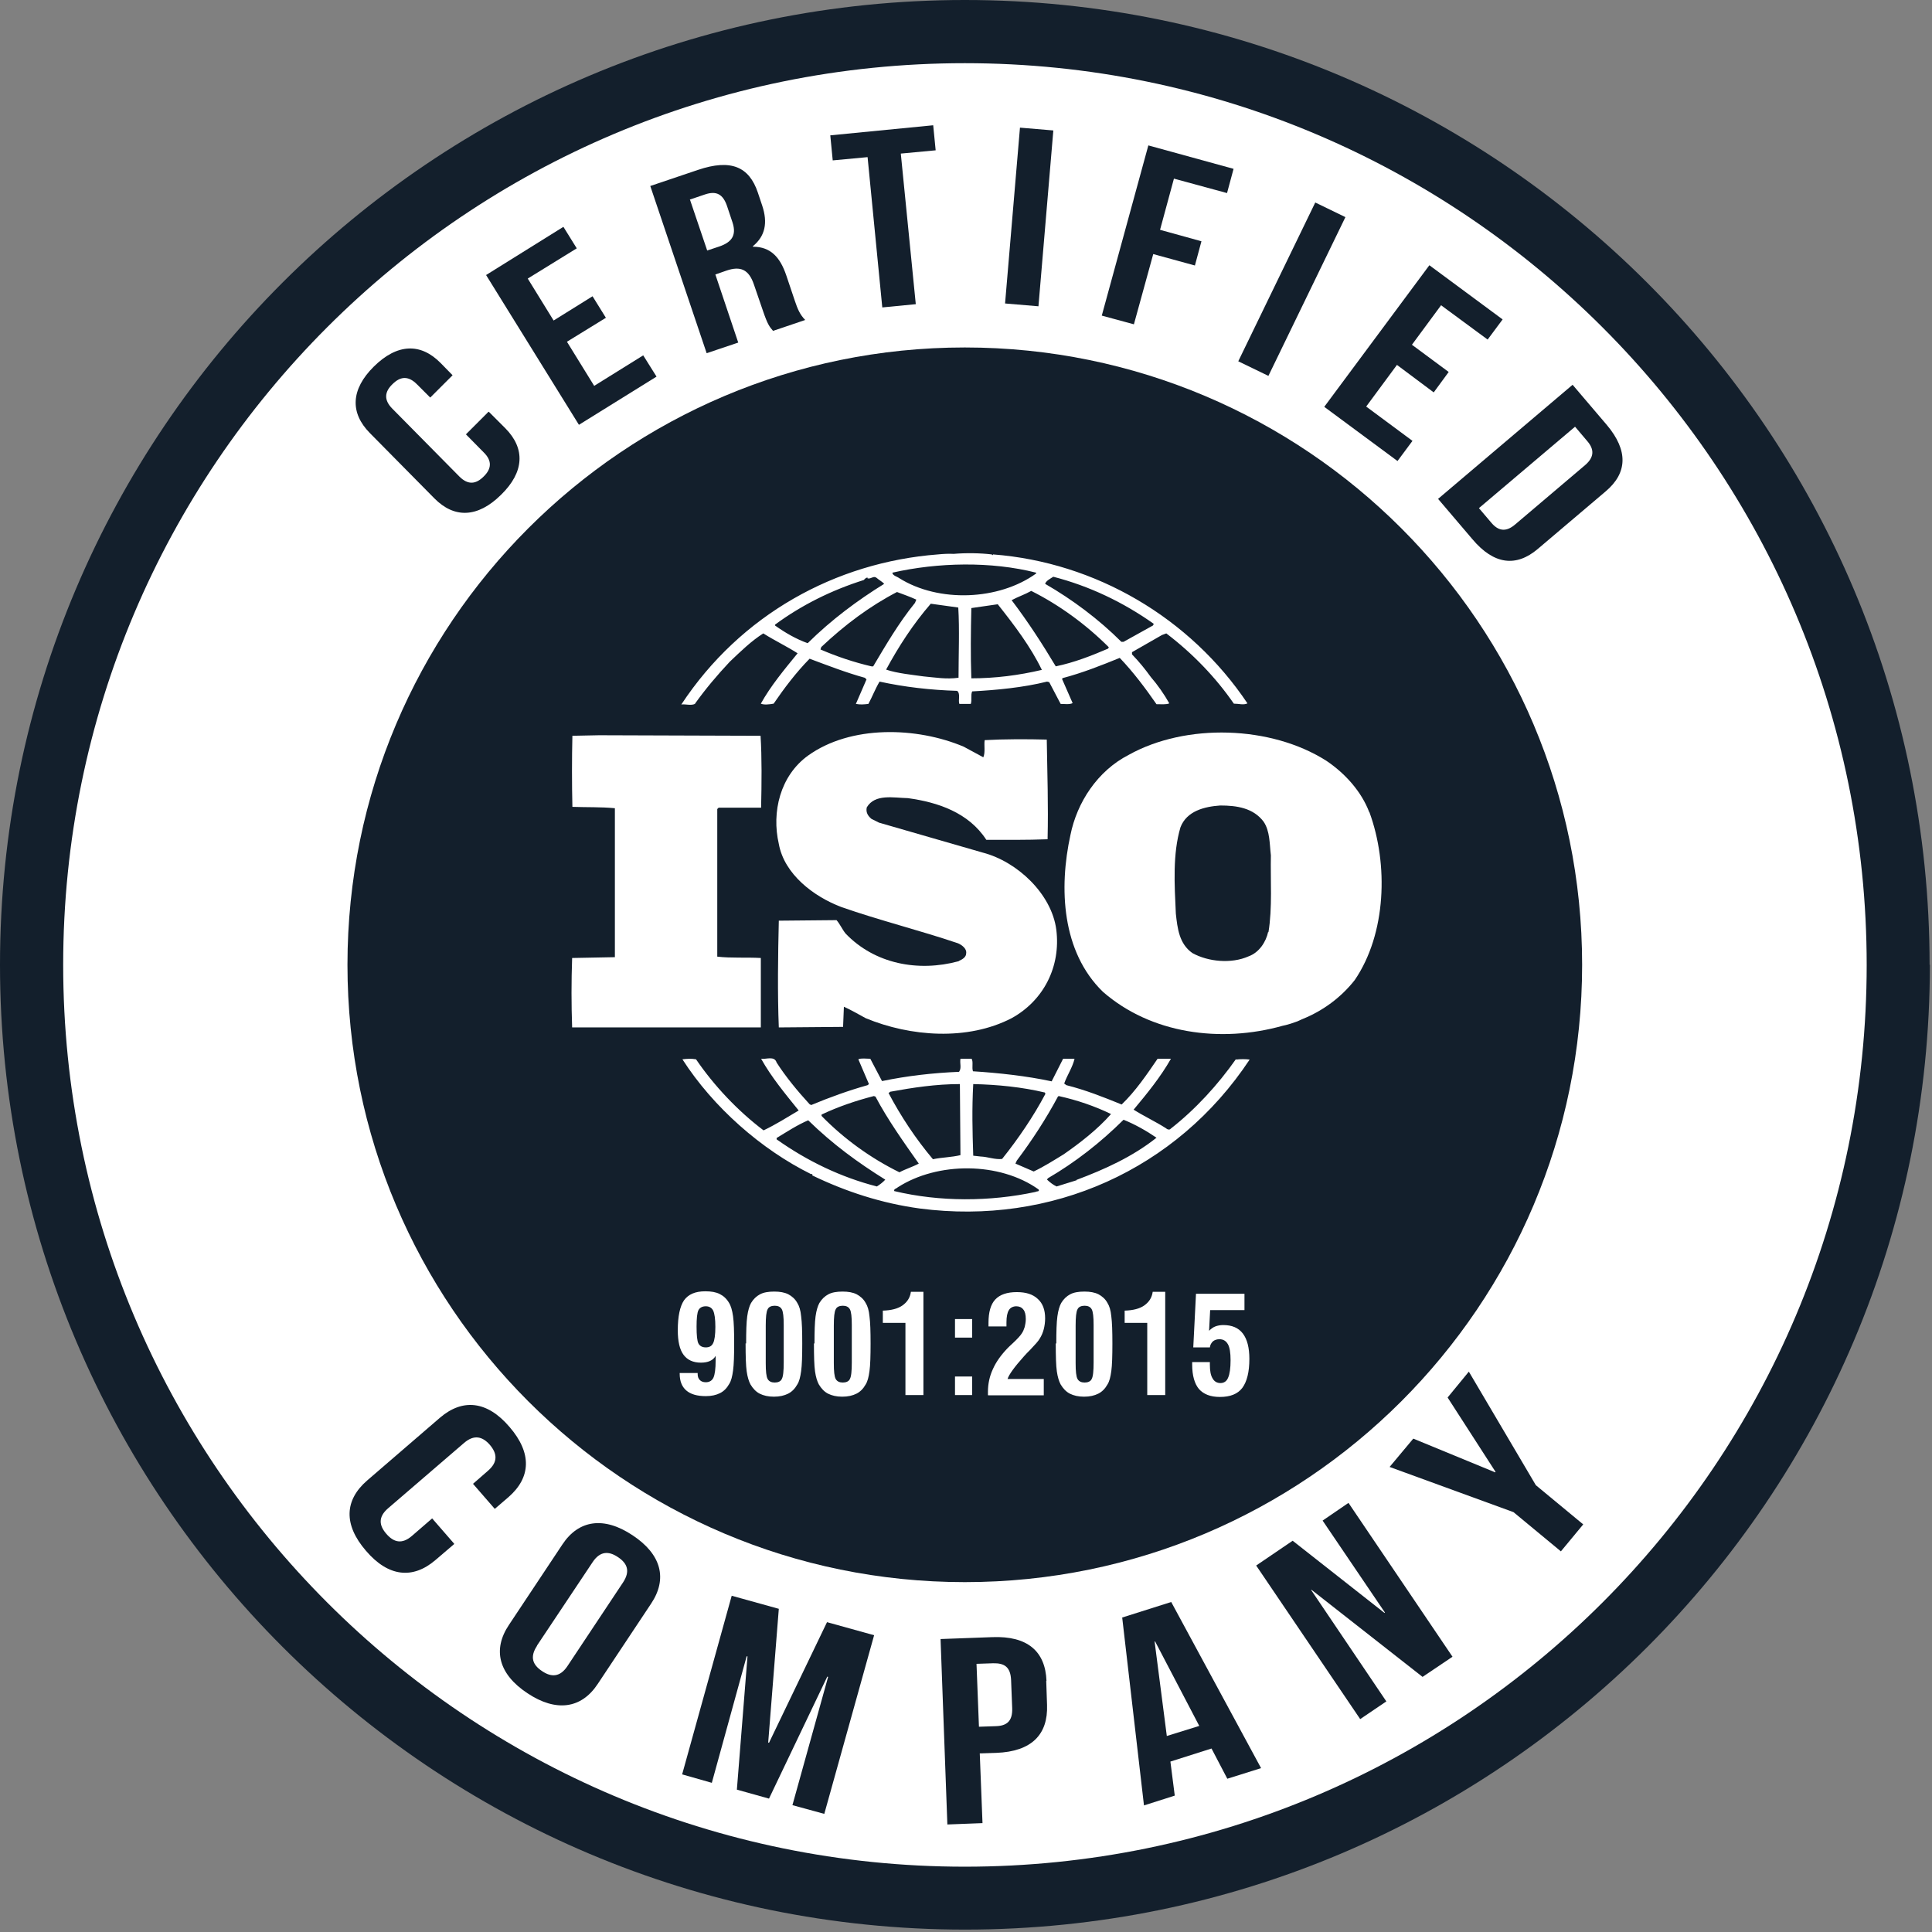 <svg width="118" height="118" viewBox="0 0 118 118" fill="none" xmlns="http://www.w3.org/2000/svg">
<rect x="0" y="0" width="118" height="118" fill="#808080" stroke="none"/>
<g clip-path="url(#clip0_54_106)">
<path fill-rule="evenodd" clip-rule="evenodd" d="M117.87 58.927C117.87 91.475 91.492 117.853 58.943 117.853C26.395 117.853 0 91.475 0 58.927C0 26.378 26.378 0 58.927 0C91.475 0 117.853 26.378 117.853 58.927" fill="#131F2C"/>
<path d="M114.011 58.927C114.011 89.346 89.346 114.011 58.927 114.011C28.507 114.011 3.859 89.346 3.859 58.927C3.859 28.507 28.507 3.859 58.927 3.859C89.346 3.859 114.011 28.524 114.011 58.943" fill="white"/>
<path d="M96.631 58.927C96.631 79.75 79.75 96.631 58.927 96.631C38.104 96.631 21.222 79.75 21.222 58.927C21.222 38.103 38.104 21.222 58.927 21.222C79.75 21.222 96.631 38.103 96.631 58.927Z" fill="#131F2C"/>
<path d="M77.455 56.914C77.322 57.53 76.906 58.178 76.257 58.411C75.209 58.877 73.796 58.744 72.831 58.212C72.016 57.646 71.916 56.698 71.816 55.8C71.733 54.02 71.617 52.158 72.099 50.528C72.482 49.53 73.563 49.264 74.527 49.197C75.542 49.197 76.54 49.347 77.172 50.178C77.571 50.761 77.538 51.542 77.621 52.241C77.588 53.704 77.721 55.451 77.471 56.948M83.625 49.596C83.159 48.366 82.178 47.251 81.014 46.469C77.621 44.307 72.432 44.158 68.939 46.104C67.026 47.085 65.779 49.014 65.38 50.993C64.665 54.253 64.848 58.129 67.359 60.573C70.286 63.135 74.544 63.717 78.336 62.652C78.519 62.619 79.085 62.469 79.484 62.27L79.6 62.22C80.781 61.738 81.895 60.939 82.743 59.858C84.673 57.031 84.806 52.79 83.642 49.613L83.625 49.596Z" fill="white"/>
<path d="M46.469 58.511C45.605 58.461 44.64 58.528 43.808 58.428V49.413L43.892 49.33H46.486C46.519 47.833 46.536 46.27 46.453 44.939L36.59 44.906L34.96 44.939C34.927 46.303 34.927 47.9 34.96 49.28C35.858 49.313 36.69 49.28 37.555 49.363V58.461L34.944 58.511C34.894 59.941 34.894 61.338 34.944 62.752H46.469V58.511Z" fill="white"/>
<path d="M65.762 72.083L64.532 72.465C64.315 72.365 64.132 72.216 63.95 72.049L63.999 71.966C65.679 70.985 67.193 69.804 68.623 68.39C69.322 68.673 70.004 69.056 70.635 69.488C69.172 70.652 67.475 71.417 65.746 72.066M63.251 72.798C60.473 73.397 57.397 73.413 54.619 72.748C54.569 72.615 54.752 72.598 54.835 72.515C57.264 70.952 61.056 70.952 63.434 72.648C63.517 72.798 63.301 72.748 63.251 72.798ZM53.555 72.465C51.359 71.9 49.313 70.918 47.434 69.588V69.505C48.066 69.122 48.698 68.706 49.363 68.424C50.86 69.887 52.39 71.001 54.07 72.049C53.937 72.199 53.721 72.365 53.555 72.465ZM50.178 68.074C51.193 67.592 52.274 67.226 53.372 66.943L53.471 66.977C54.22 68.39 55.168 69.721 56.116 71.068C55.75 71.268 55.301 71.401 54.935 71.6C53.205 70.752 51.559 69.571 50.178 68.157V68.074ZM54.386 66.677C55.75 66.428 57.164 66.212 58.627 66.212L58.661 70.552C58.112 70.686 57.513 70.686 56.981 70.802C55.916 69.538 55.018 68.174 54.27 66.76L54.403 66.661L54.386 66.677ZM59.442 66.212C60.939 66.245 62.419 66.394 63.816 66.727L63.85 66.81C63.118 68.191 62.203 69.538 61.205 70.785C60.756 70.835 60.34 70.652 59.891 70.636L59.442 70.586C59.392 69.072 59.359 67.742 59.442 66.212ZM64.582 66.993L64.665 66.943C65.796 67.193 66.86 67.559 67.858 68.041C67.026 68.989 65.945 69.821 64.964 70.503C64.365 70.868 63.767 71.251 63.135 71.55L62.02 71.068L62.103 70.885C63.051 69.621 63.883 68.34 64.615 66.977L64.582 66.993ZM75.492 64.681C74.394 66.245 73.014 67.758 71.5 68.939C71.451 69.022 71.284 68.989 71.234 68.922C70.586 68.507 69.87 68.174 69.238 67.775C70.07 66.777 70.885 65.779 71.517 64.665H70.702C70.053 65.613 69.371 66.627 68.507 67.459C67.359 66.993 66.311 66.577 65.13 66.278L64.997 66.178C65.18 65.663 65.513 65.18 65.629 64.665H64.931L64.232 66.045C62.685 65.713 60.989 65.53 59.426 65.43C59.343 65.197 59.459 64.864 59.343 64.665H58.661C58.611 64.981 58.744 65.214 58.577 65.463C56.964 65.53 55.384 65.713 53.871 66.029L53.155 64.665C52.889 64.665 52.607 64.615 52.424 64.698L53.072 66.212L52.989 66.278C51.808 66.611 50.661 67.026 49.546 67.492L49.447 67.442C48.715 66.644 48 65.779 47.434 64.898C47.301 64.465 46.785 64.715 46.486 64.665C47.118 65.796 47.95 66.794 48.781 67.825C48.083 68.241 47.367 68.69 46.636 69.039C45.072 67.858 43.609 66.311 42.511 64.698C42.195 64.648 41.995 64.665 41.679 64.698C43.559 67.625 46.486 70.203 49.546 71.717C49.546 71.717 49.546 71.7 49.58 71.7C49.596 71.7 49.663 71.75 49.596 71.783C51.659 72.781 53.854 73.496 56.182 73.812C64.216 74.86 71.866 71.451 76.324 64.715C76.091 64.681 75.742 64.681 75.492 64.715V64.681Z" fill="white"/>
<path d="M47.334 38.153C48.981 36.939 50.81 36.041 52.756 35.426C52.839 35.343 52.889 35.276 52.989 35.276V35.326C53.205 35.376 53.355 35.143 53.538 35.293C53.688 35.426 53.887 35.526 54.004 35.659C52.39 36.657 50.794 37.837 49.33 39.284C48.632 39.035 47.966 38.652 47.334 38.203V38.153ZM63.284 34.977V35.027C61.006 36.673 57.33 36.823 54.918 35.309C54.785 35.21 54.519 35.16 54.503 34.977C57.28 34.345 60.54 34.278 63.284 34.977ZM64.332 35.226C66.527 35.792 68.59 36.773 70.469 38.103L70.419 38.203L68.623 39.201H68.49C67.11 37.821 65.48 36.607 63.833 35.659C63.883 35.476 64.149 35.343 64.332 35.226ZM67.675 39.617C66.66 40.05 65.613 40.465 64.482 40.698C63.667 39.334 62.785 37.971 61.787 36.657C62.153 36.457 62.602 36.307 62.985 36.091C64.681 36.939 66.328 38.137 67.725 39.534L67.675 39.617ZM59.326 41.43C59.276 40.066 59.293 38.553 59.326 37.139C59.841 37.056 60.423 36.989 60.939 36.906C61.954 38.187 62.952 39.501 63.633 40.914C62.22 41.247 60.789 41.43 59.309 41.43H59.326ZM58.528 41.397C57.796 41.496 57.147 41.38 56.415 41.313C55.717 41.214 54.819 41.13 54.12 40.898C54.885 39.484 55.767 38.12 56.848 36.873L58.528 37.106C58.611 38.436 58.544 39.983 58.544 41.397H58.528ZM53.322 40.698H53.222C52.157 40.449 51.11 40.099 50.112 39.667L50.162 39.517C51.609 38.153 53.122 37.023 54.785 36.158C55.184 36.307 55.567 36.44 55.966 36.623L55.883 36.823C54.885 38.054 54.103 39.401 53.322 40.715V40.698ZM42.461 42.96C43.093 42.078 43.792 41.247 44.573 40.415C45.255 39.767 45.887 39.151 46.619 38.686C47.301 39.118 48.066 39.484 48.715 39.9C47.9 40.898 47.068 41.896 46.469 42.977C46.652 43.06 46.985 43.027 47.251 42.977C47.9 42.029 48.615 41.081 49.447 40.232C50.561 40.648 51.675 41.081 52.823 41.397L52.923 41.496L52.274 42.993C52.557 43.043 52.74 43.027 53.039 42.993C53.272 42.561 53.455 42.078 53.721 41.63C55.234 41.962 56.831 42.145 58.461 42.195C58.677 42.378 58.511 42.76 58.594 42.993H59.293C59.376 42.744 59.276 42.461 59.376 42.228C60.889 42.145 62.486 41.995 63.95 41.63L64.083 41.663L64.781 42.993C65.014 42.993 65.33 43.043 65.513 42.943L64.864 41.463L64.914 41.413C66.112 41.097 67.243 40.648 68.39 40.182C69.205 41.031 69.954 42.029 70.635 43.01C70.918 43.01 71.218 43.043 71.417 42.96C71.101 42.395 70.702 41.829 70.286 41.347C69.937 40.864 69.588 40.432 69.139 39.966V39.833L70.968 38.785L71.234 38.686C72.831 39.9 74.245 41.363 75.359 42.977C75.675 42.977 75.941 43.077 76.191 42.96C72.681 37.721 66.91 34.345 60.656 33.862L60.623 33.912L60.573 33.862C59.875 33.779 59.01 33.763 58.245 33.829C57.962 33.812 57.613 33.829 57.28 33.862C51.01 34.345 45.222 37.555 41.613 43.027C41.879 42.993 42.195 43.11 42.444 42.993L42.461 42.96Z" fill="white"/>
<path d="M58.544 58.71C56.083 59.376 53.422 58.877 51.642 57.014C51.442 56.764 51.309 56.449 51.093 56.199L47.567 56.232C47.517 58.311 47.484 60.706 47.567 62.752L51.492 62.719L51.542 61.488C51.991 61.688 52.44 61.954 52.873 62.187C55.6 63.317 59.093 63.584 61.787 62.187C63.75 61.105 64.798 59.026 64.515 56.781C64.232 54.602 62.137 52.623 60.024 52.074L53.688 50.245L53.222 50.012C53.006 49.829 52.873 49.613 52.939 49.313C53.438 48.465 54.586 48.731 55.451 48.748C57.28 48.997 59.16 49.629 60.241 51.293C61.388 51.293 62.719 51.309 63.983 51.259C64.033 49.147 63.966 47.301 63.933 45.172C62.752 45.139 61.322 45.139 60.141 45.205C60.091 45.505 60.191 45.954 60.058 46.253L58.86 45.605C55.983 44.39 51.958 44.274 49.347 46.153C47.65 47.384 47.118 49.596 47.567 51.542C47.9 53.388 49.679 54.752 51.392 55.401C53.721 56.216 56.149 56.814 58.511 57.613C58.744 57.712 59.06 57.945 59.01 58.228C59.01 58.461 58.777 58.594 58.594 58.677" fill="white"/>
<path fill-rule="evenodd" clip-rule="evenodd" d="M29.854 25.147L30.869 26.162C32.083 27.393 32.033 28.823 30.603 30.22C29.172 31.634 27.742 31.667 26.528 30.436L22.586 26.445C21.372 25.214 21.422 23.784 22.835 22.386C24.266 20.973 25.696 20.939 26.91 22.17L27.642 22.919L26.278 24.282L25.463 23.468C24.915 22.919 24.432 23.002 23.966 23.468C23.501 23.916 23.418 24.416 23.966 24.964L28.058 29.106C28.607 29.654 29.089 29.555 29.538 29.106C30.004 28.657 30.087 28.158 29.538 27.625L28.457 26.528L29.821 25.164L29.854 25.147Z" fill="#131F2C"/>
<path fill-rule="evenodd" clip-rule="evenodd" d="M33.813 19.576L36.191 18.095L37.006 19.409L34.627 20.873L36.291 23.567L39.285 21.704L40.099 23.002L35.359 25.946L29.688 16.798L34.411 13.854L35.226 15.168L32.233 17.014L33.813 19.576Z" fill="#131F2C"/>
<path fill-rule="evenodd" clip-rule="evenodd" d="M42.129 12.158L43.193 15.301L43.941 15.052C44.657 14.803 45.006 14.403 44.74 13.588L44.407 12.59C44.158 11.859 43.758 11.642 43.06 11.875L42.129 12.191V12.158ZM47.201 20.191C47.002 19.958 46.885 19.825 46.602 18.994L46.054 17.397C45.738 16.449 45.222 16.233 44.357 16.532L43.692 16.765L45.089 20.923L43.16 21.572L39.717 11.36L42.627 10.378C44.64 9.696 45.754 10.179 46.286 11.759L46.553 12.557C46.902 13.605 46.736 14.42 45.987 15.035V15.069C47.085 15.069 47.65 15.734 48.016 16.798L48.548 18.378C48.715 18.877 48.864 19.227 49.18 19.543L47.218 20.208L47.201 20.191Z" fill="#131F2C"/>
<path fill-rule="evenodd" clip-rule="evenodd" d="M50.711 8.266L56.997 7.651L57.147 9.181L55.018 9.38L55.933 18.578L53.887 18.777L52.989 9.597L50.86 9.796L50.711 8.266Z" fill="#131F2C"/>
<path d="M62.296 7.796L61.386 18.535L63.425 18.707L64.334 7.968L62.296 7.796Z" fill="#131F2C"/>
<path fill-rule="evenodd" clip-rule="evenodd" d="M70.852 14.037L73.38 14.736L72.981 16.216L70.436 15.518L69.255 19.808L67.293 19.276L70.137 8.881L75.342 10.312L74.943 11.792L71.7 10.91L70.852 14.037Z" fill="#131F2C"/>
<path d="M80.332 12.368L75.629 22.066L77.47 22.958L82.173 13.261L80.332 12.368Z" fill="#131F2C"/>
<path fill-rule="evenodd" clip-rule="evenodd" d="M86.236 21.056L88.481 22.719L87.567 23.966L85.321 22.287L83.442 24.831L86.269 26.927L85.355 28.158L80.881 24.848L87.301 16.2L91.775 19.509L90.86 20.74L88.016 18.644L86.236 21.056Z" fill="#131F2C"/>
<path fill-rule="evenodd" clip-rule="evenodd" d="M96.199 26.062L90.328 31.035L91.076 31.916C91.492 32.415 91.958 32.532 92.54 32.033L96.814 28.407C97.396 27.908 97.363 27.426 96.947 26.944L96.199 26.062ZM96.049 23.501L98.145 25.962C99.459 27.526 99.392 28.89 98.078 30.004L93.92 33.53C92.606 34.644 91.242 34.494 89.928 32.931L87.833 30.47L96.049 23.501Z" fill="#131F2C"/>
<path fill-rule="evenodd" clip-rule="evenodd" d="M27.742 94.303L26.594 95.284C25.214 96.465 23.717 96.315 22.353 94.718C20.973 93.122 21.039 91.625 22.42 90.427L26.877 86.585C28.258 85.405 29.754 85.554 31.118 87.151C32.499 88.748 32.432 90.245 31.052 91.442L30.22 92.157L28.89 90.627L29.804 89.829C30.42 89.296 30.37 88.781 29.921 88.249C29.472 87.733 28.956 87.6 28.341 88.132L23.7 92.124C23.085 92.656 23.152 93.172 23.601 93.687C24.05 94.203 24.549 94.336 25.164 93.804L26.395 92.739L27.725 94.269L27.742 94.303Z" fill="#131F2C"/>
<path fill-rule="evenodd" clip-rule="evenodd" d="M32.798 100.523C32.349 101.205 32.532 101.687 33.114 102.07C33.679 102.452 34.212 102.436 34.661 101.754L38.054 96.648C38.503 95.966 38.32 95.483 37.738 95.101C37.172 94.718 36.64 94.735 36.191 95.417L32.798 100.506V100.523ZM34.345 94.336C35.343 92.822 36.889 92.606 38.636 93.77C40.399 94.935 40.781 96.431 39.767 97.945L36.507 102.851C35.509 104.365 33.962 104.581 32.216 103.417C30.453 102.253 30.07 100.756 31.085 99.242L34.345 94.336Z" fill="#131F2C"/>
<path fill-rule="evenodd" clip-rule="evenodd" d="M46.919 106.427L46.968 106.444L50.511 99.076L53.388 99.874L50.345 110.785L48.399 110.253L50.578 102.419L50.528 102.402L46.968 109.853L45.006 109.305L45.654 101.172L45.605 101.155L43.476 108.889L41.663 108.373L44.69 97.463L47.567 98.261L46.919 106.427Z" fill="#131F2C"/>
<path fill-rule="evenodd" clip-rule="evenodd" d="M59.642 101.621L59.791 105.463L60.806 105.429C61.488 105.413 61.854 105.13 61.821 104.315L61.754 102.618C61.721 101.804 61.338 101.571 60.656 101.587L59.642 101.621ZM63.9 102.652L63.95 104.132C64.016 105.945 63.002 106.976 60.856 107.059L59.841 107.092L60.008 111.35L57.862 111.433L57.446 100.107L60.606 99.991C62.752 99.907 63.85 100.855 63.916 102.668L63.9 102.652Z" fill="#131F2C"/>
<path fill-rule="evenodd" clip-rule="evenodd" d="M71.267 106.028L73.247 105.413L70.552 100.257H70.519L71.267 106.045V106.028ZM77.022 107.991L74.96 108.639L73.995 106.793L71.484 107.591L71.75 109.67L69.87 110.269L68.54 98.793L71.534 97.845L77.022 107.991Z" fill="#131F2C"/>
<path fill-rule="evenodd" clip-rule="evenodd" d="M80.099 97.097L80.082 97.114L84.673 103.916L83.076 104.997L76.723 95.617L78.951 94.103L84.556 98.51L84.59 98.494L80.781 92.872L82.361 91.791L88.714 101.188L86.885 102.419L80.099 97.097Z" fill="#131F2C"/>
<path fill-rule="evenodd" clip-rule="evenodd" d="M92.44 92.357L84.872 89.596L86.319 87.866L91.326 89.928L91.342 89.895L88.415 85.355L89.712 83.775L93.804 90.71L96.698 93.105L95.334 94.752L92.44 92.357Z" fill="#131F2C"/>
<path d="M72.814 83.192H73.895V83.359C73.895 83.725 73.945 84.007 74.062 84.19C74.162 84.373 74.328 84.473 74.544 84.473C74.76 84.473 74.927 84.357 75.01 84.141C75.109 83.924 75.159 83.558 75.159 83.076C75.159 82.627 75.109 82.294 74.993 82.095C74.877 81.895 74.71 81.795 74.478 81.795C74.311 81.795 74.178 81.845 74.078 81.928C73.978 82.028 73.912 82.145 73.895 82.294H72.881L73.047 79.018H76.008V80.016H73.912L73.846 81.28C73.962 81.163 74.095 81.064 74.228 81.014C74.361 80.964 74.527 80.93 74.71 80.93C75.243 80.93 75.642 81.097 75.908 81.446C76.174 81.795 76.307 82.311 76.307 82.993C76.307 83.808 76.157 84.39 75.874 84.772C75.592 85.138 75.143 85.321 74.511 85.321C73.929 85.321 73.513 85.155 73.23 84.839C72.964 84.523 72.814 84.024 72.814 83.342V83.176V83.192ZM70.07 85.205V80.797H68.69V80.049C69.205 80.032 69.604 79.933 69.887 79.733C70.17 79.533 70.353 79.267 70.403 78.901H71.168V85.205H70.07ZM64.515 82.061C64.515 81.313 64.532 80.764 64.582 80.398C64.631 80.032 64.715 79.766 64.814 79.583C64.964 79.334 65.147 79.168 65.363 79.051C65.579 78.935 65.879 78.885 66.228 78.885C66.577 78.885 66.86 78.935 67.093 79.051C67.309 79.168 67.509 79.334 67.642 79.583C67.758 79.766 67.841 80.032 67.875 80.398C67.924 80.764 67.941 81.313 67.941 82.061C67.941 82.81 67.924 83.392 67.875 83.741C67.825 84.107 67.758 84.373 67.642 84.556C67.492 84.822 67.309 85.005 67.076 85.122C66.843 85.238 66.561 85.305 66.211 85.305C65.862 85.305 65.579 85.238 65.347 85.122C65.114 85.005 64.931 84.806 64.781 84.556C64.681 84.373 64.598 84.107 64.548 83.758C64.498 83.409 64.482 82.843 64.482 82.045L64.515 82.061ZM66.794 82.627V80.93C66.794 80.432 66.76 80.116 66.677 79.966C66.594 79.816 66.444 79.75 66.245 79.75C66.045 79.75 65.879 79.816 65.812 79.966C65.729 80.116 65.696 80.448 65.696 80.964V83.259C65.696 83.758 65.729 84.074 65.812 84.224C65.895 84.373 66.045 84.44 66.245 84.44C66.444 84.44 66.611 84.373 66.677 84.224C66.76 84.074 66.794 83.741 66.794 83.209V82.61V82.627ZM60.34 85.205C60.34 85.205 60.34 85.155 60.34 85.105C60.34 85.055 60.34 85.022 60.34 85.005C60.34 84.523 60.44 84.057 60.64 83.625C60.839 83.176 61.139 82.76 61.538 82.344C61.604 82.278 61.721 82.161 61.87 82.028C62.137 81.779 62.32 81.579 62.403 81.446C62.486 81.33 62.536 81.197 62.586 81.047C62.619 80.897 62.652 80.748 62.652 80.565C62.652 80.299 62.602 80.099 62.502 79.983C62.403 79.849 62.253 79.783 62.07 79.783C61.887 79.783 61.704 79.866 61.621 80.016C61.521 80.165 61.471 80.432 61.471 80.764C61.471 80.831 61.471 80.881 61.471 80.914C61.471 80.947 61.471 80.98 61.471 81.014H60.374C60.374 81.014 60.374 80.947 60.374 80.897C60.374 80.847 60.374 80.814 60.374 80.797C60.374 80.149 60.507 79.666 60.789 79.367C61.072 79.068 61.505 78.918 62.103 78.918C62.669 78.918 63.085 79.051 63.384 79.334C63.683 79.6 63.833 79.999 63.833 80.515C63.833 80.764 63.8 80.98 63.75 81.18C63.7 81.38 63.617 81.579 63.5 81.762C63.417 81.912 63.218 82.128 62.918 82.444C62.769 82.594 62.636 82.727 62.552 82.826C61.954 83.492 61.621 83.957 61.538 84.224H63.75V85.222H60.357L60.34 85.205ZM58.328 85.205V84.074H59.376V85.205H58.328ZM58.328 81.696V80.565H59.376V81.696H58.328ZM55.301 85.205V80.797H53.92V80.049C54.436 80.032 54.835 79.933 55.118 79.733C55.401 79.533 55.584 79.267 55.634 78.901H56.399V85.205H55.301ZM49.746 82.061C49.746 81.313 49.763 80.764 49.812 80.398C49.862 80.032 49.946 79.766 50.045 79.583C50.195 79.334 50.378 79.168 50.594 79.051C50.81 78.935 51.11 78.885 51.459 78.885C51.808 78.885 52.091 78.935 52.324 79.051C52.54 79.168 52.74 79.334 52.873 79.583C52.989 79.766 53.072 80.032 53.105 80.398C53.155 80.764 53.172 81.313 53.172 82.061C53.172 82.81 53.155 83.392 53.105 83.741C53.056 84.107 52.989 84.373 52.873 84.556C52.723 84.822 52.54 85.005 52.307 85.122C52.074 85.238 51.792 85.305 51.442 85.305C51.093 85.305 50.81 85.238 50.578 85.122C50.345 85.005 50.162 84.806 50.012 84.556C49.912 84.373 49.829 84.107 49.779 83.758C49.729 83.409 49.713 82.843 49.713 82.045L49.746 82.061ZM52.025 82.627V80.93C52.025 80.432 51.991 80.116 51.908 79.966C51.825 79.816 51.675 79.75 51.476 79.75C51.276 79.75 51.11 79.816 51.043 79.966C50.96 80.116 50.927 80.448 50.927 80.964V83.259C50.927 83.758 50.96 84.074 51.043 84.224C51.126 84.373 51.276 84.44 51.476 84.44C51.675 84.44 51.842 84.373 51.908 84.224C51.991 84.074 52.025 83.741 52.025 83.209V82.61V82.627ZM45.571 82.061C45.571 81.313 45.588 80.764 45.638 80.398C45.688 80.032 45.771 79.766 45.871 79.583C46.02 79.334 46.203 79.168 46.419 79.051C46.636 78.935 46.935 78.885 47.284 78.885C47.634 78.885 47.916 78.935 48.149 79.051C48.365 79.168 48.565 79.334 48.698 79.583C48.815 79.766 48.898 80.032 48.931 80.398C48.981 80.764 48.998 81.313 48.998 82.061C48.998 82.81 48.981 83.392 48.931 83.741C48.881 84.107 48.815 84.373 48.698 84.556C48.548 84.822 48.365 85.005 48.133 85.122C47.9 85.238 47.617 85.305 47.268 85.305C46.919 85.305 46.636 85.238 46.403 85.122C46.17 85.005 45.987 84.806 45.837 84.556C45.738 84.373 45.654 84.107 45.605 83.758C45.555 83.409 45.538 82.843 45.538 82.045L45.571 82.061ZM47.867 82.627V80.93C47.867 80.432 47.833 80.116 47.75 79.966C47.667 79.816 47.517 79.75 47.318 79.75C47.118 79.75 46.952 79.816 46.885 79.966C46.802 80.116 46.769 80.448 46.769 80.964V83.259C46.769 83.758 46.802 84.074 46.885 84.224C46.968 84.373 47.118 84.44 47.318 84.44C47.517 84.44 47.684 84.373 47.75 84.224C47.833 84.074 47.867 83.741 47.867 83.209V82.61V82.627ZM43.692 81.047C43.692 80.548 43.642 80.232 43.559 80.049C43.476 79.883 43.326 79.783 43.11 79.783C42.894 79.783 42.744 79.866 42.661 80.016C42.578 80.182 42.544 80.515 42.544 81.03C42.544 81.546 42.578 81.912 42.661 82.061C42.744 82.211 42.894 82.294 43.11 82.294C43.326 82.294 43.476 82.211 43.559 82.028C43.642 81.862 43.692 81.529 43.692 81.03V81.047ZM43.709 82.81C43.625 82.96 43.509 83.059 43.359 83.126C43.21 83.192 43.027 83.226 42.81 83.226C42.328 83.226 41.979 83.059 41.746 82.743C41.513 82.427 41.397 81.928 41.397 81.246C41.397 80.398 41.53 79.783 41.779 79.417C42.045 79.051 42.461 78.868 43.077 78.868C43.442 78.868 43.725 78.918 43.958 79.034C44.191 79.151 44.374 79.317 44.523 79.567C44.64 79.75 44.723 80.032 44.773 80.398C44.823 80.764 44.84 81.313 44.84 82.045C44.84 82.777 44.823 83.342 44.773 83.708C44.723 84.074 44.657 84.34 44.54 84.523C44.39 84.789 44.208 84.972 43.975 85.088C43.742 85.205 43.459 85.271 43.11 85.271C42.578 85.271 42.178 85.155 41.912 84.922C41.646 84.689 41.513 84.357 41.513 83.891V83.858H42.611V83.924C42.611 84.091 42.661 84.207 42.744 84.29C42.827 84.373 42.944 84.423 43.11 84.423C43.326 84.423 43.492 84.323 43.575 84.141C43.659 83.957 43.709 83.608 43.709 83.093V82.76V82.81Z" fill="white"/>
</g>
<defs>
<clipPath id="clip0_54_106">
<rect width="117.87" height="117.87" fill="white"/>
</clipPath>
</defs>
</svg>
